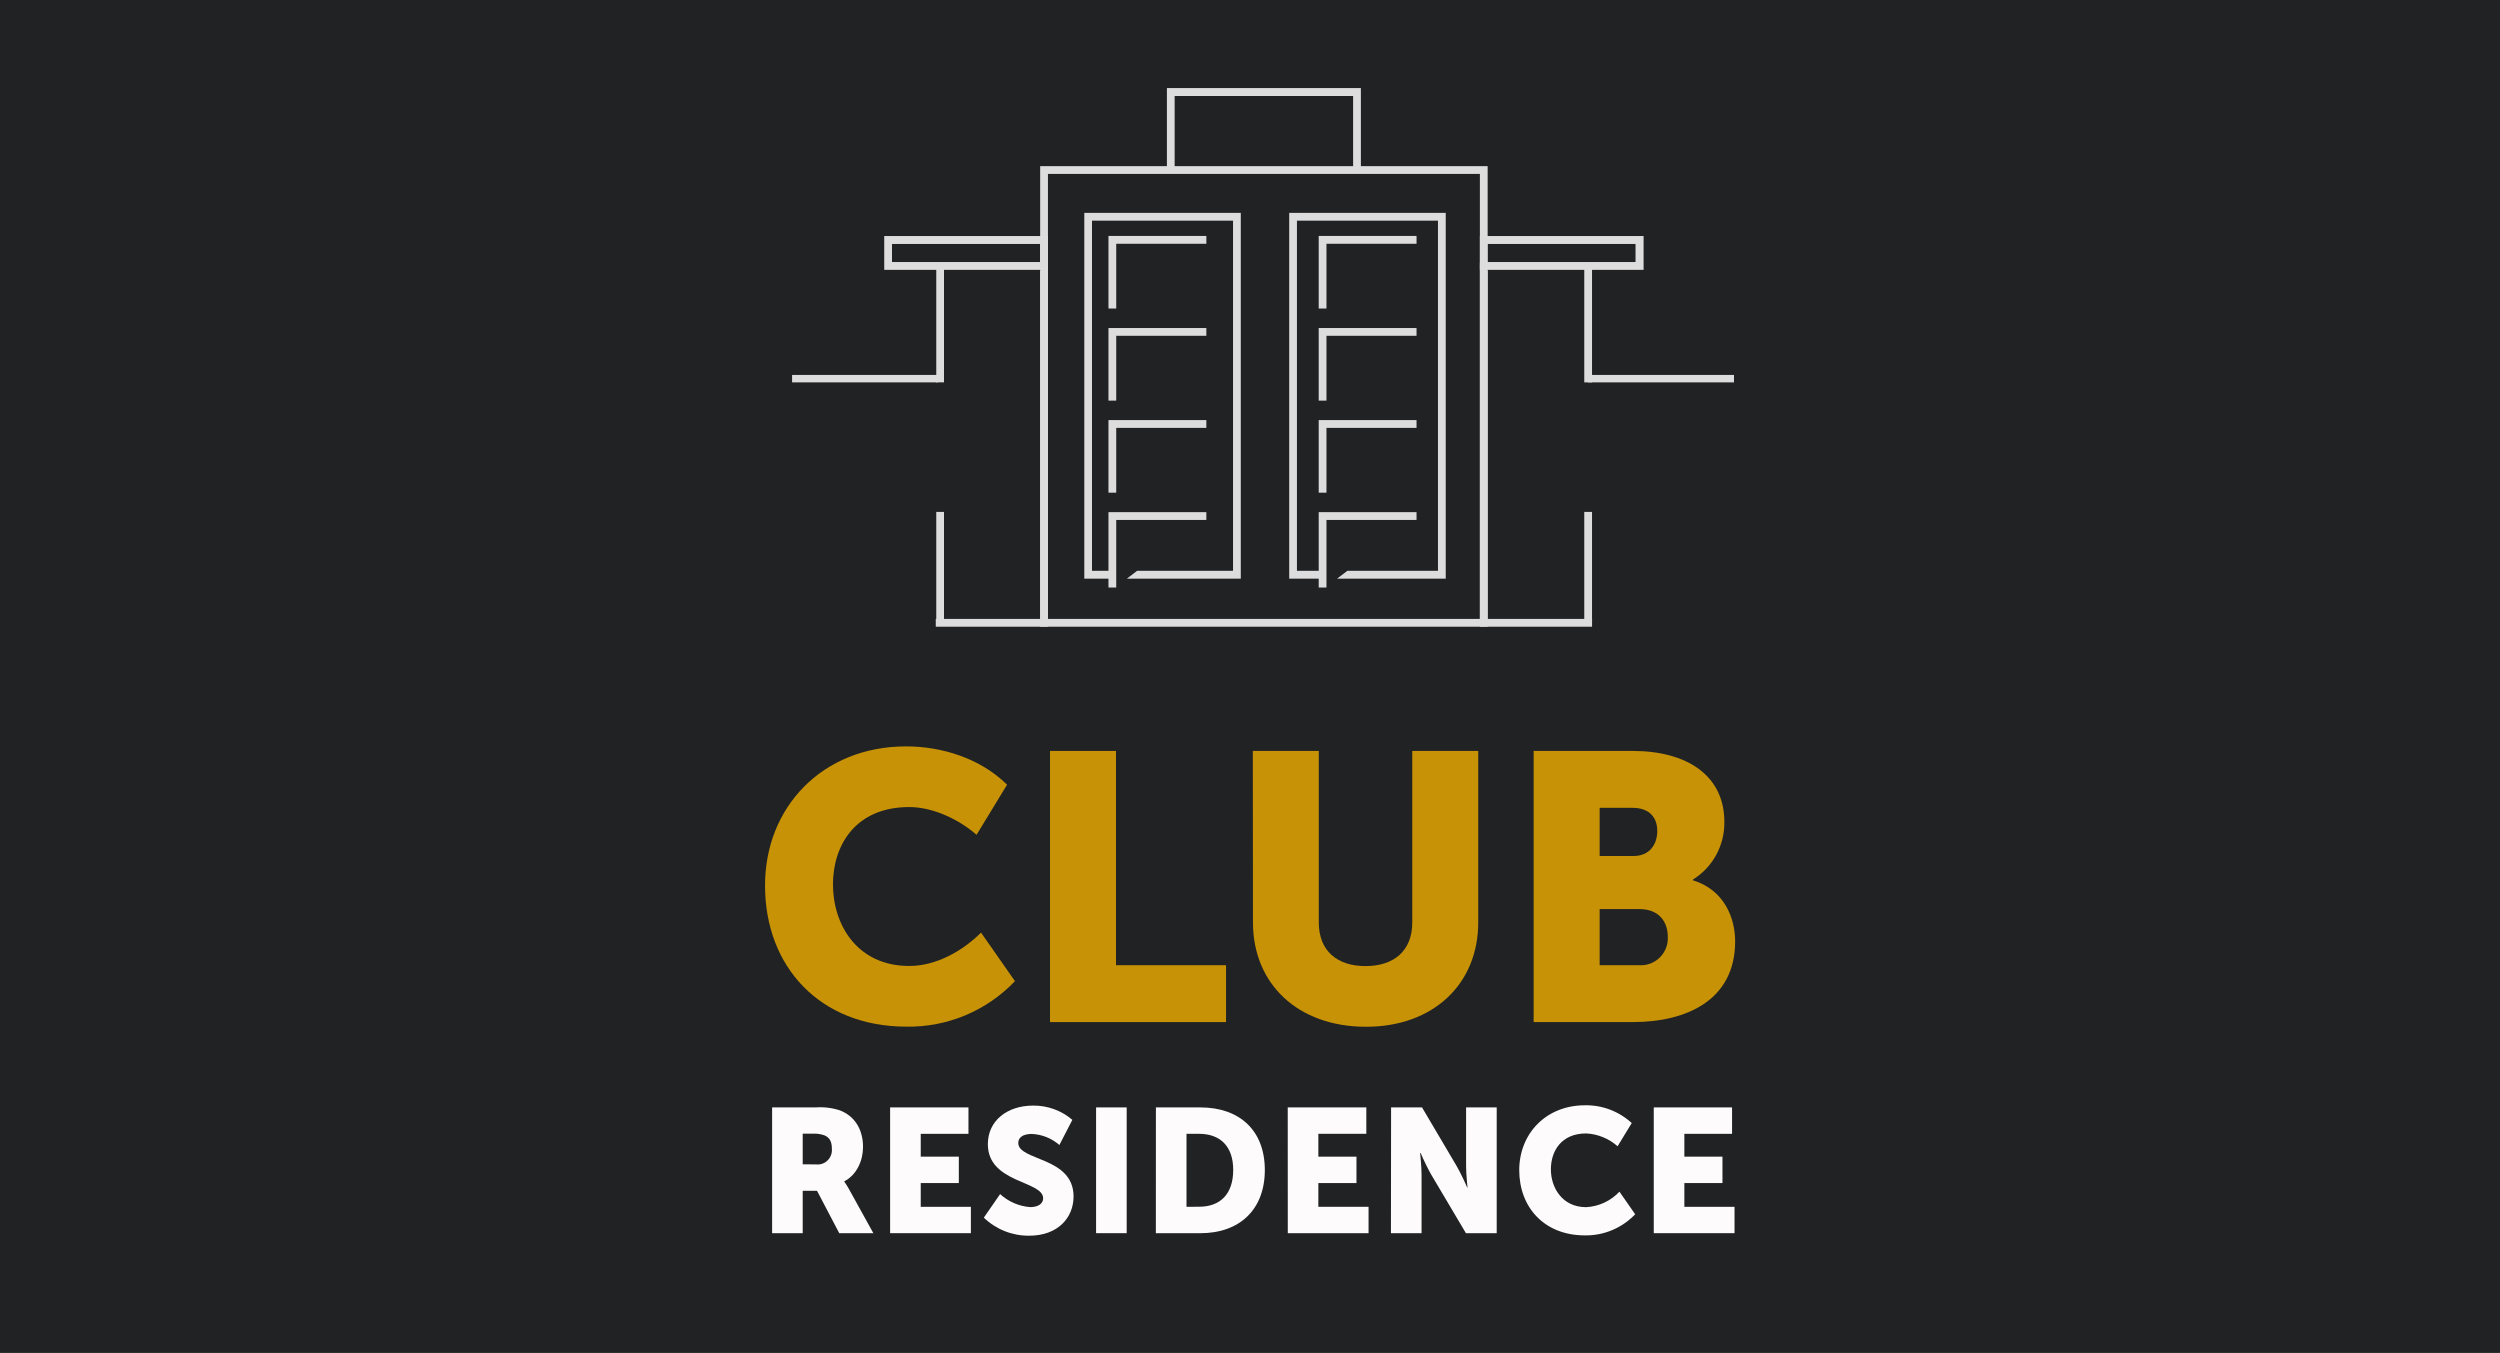 <svg width="85" height="46" viewBox="0 0 85 46" fill="none" xmlns="http://www.w3.org/2000/svg">
<rect width="85" height="46" fill="#212224"/>
<g clip-path="url(#clip0)">
<path d="M35.63 21.308H31.816V21.043H35.366V9.213H35.4V8.948H35.63V21.308Z" fill="#DDDDDD"/>
<path d="M54.13 21.308H50.316V8.948H50.568V9.213H50.58V21.043H54.13V21.308Z" fill="#DDDDDD"/>
<path d="M35.63 9.175H30.064V8.025H35.63V9.175ZM30.328 8.909H35.363V8.295H30.328V8.909Z" fill="#DDDDDD"/>
<path d="M55.882 9.175H50.316V8.025H55.882V9.175ZM50.574 8.909H55.608V8.295H50.574V8.909Z" fill="#DDDDDD"/>
<path d="M37.952 10.49H37.688V8.022H41.016V8.288H37.952V10.49Z" fill="#DDDDDD"/>
<path d="M37.952 13.621H37.688V11.153H41.016V11.417H37.952V13.621Z" fill="#DDDDDD"/>
<path d="M37.952 16.751H37.688V14.283H41.016V14.548H37.952V16.751Z" fill="#DDDDDD"/>
<path d="M36.866 7.238V19.674H37.821V19.408H37.128V7.503H41.923V19.408H38.661L38.314 19.674H42.187V7.238H36.866Z" fill="#DDDDDD"/>
<path d="M37.952 19.976H37.688V17.413H41.016V17.678H37.952V19.976Z" fill="#DDDDDD"/>
<path d="M45.1 10.49H44.836V8.022H48.162V8.288H45.1V10.49Z" fill="#DDDDDD"/>
<path d="M45.1 13.621H44.836V11.153H48.162V11.417H45.1V13.621Z" fill="#DDDDDD"/>
<path d="M45.1 16.751H44.836V14.283H48.162V14.548H45.1V16.751Z" fill="#DDDDDD"/>
<path d="M43.833 7.238V19.674H44.967V19.408H44.096V7.503H48.891V19.408H45.809L45.461 19.674H49.155V7.238H43.833Z" fill="#DDDDDD"/>
<path d="M45.1 19.976H44.836V17.413H48.162V17.678H45.1V19.976Z" fill="#DDDDDD"/>
<path d="M32.096 17.405H31.833V21.165H32.096V17.405Z" fill="#DDDDDD"/>
<path d="M54.129 17.405H53.865V21.165H54.129V17.405Z" fill="#DDDDDD"/>
<path d="M32.096 9.144H31.833V13H32.096V9.144Z" fill="#DDDDDD"/>
<path d="M54.129 9.051H53.865V13.001H54.129V9.051Z" fill="#DDDDDD"/>
<path d="M31.895 12.748H26.931V13.001H31.895V12.748Z" fill="#DDDDDD"/>
<path d="M58.956 12.748H53.991V13.001H58.956V12.748Z" fill="#DDDDDD"/>
<path d="M46.139 5.649V5.913H50.316V21.043H35.63V5.913H46.224V5.649H35.366V21.308H50.58V5.649H46.139Z" fill="#DDDDDD"/>
<path d="M39.675 5.777V2.994H46.27V5.77L39.675 5.777ZM46.006 5.79V3.265H39.938V5.797" fill="#DDDDDD"/>
<path d="M30.806 25.377C32.035 25.377 33.343 25.79 34.24 26.68L33.203 28.383C32.612 27.867 31.729 27.44 30.914 27.44C29.083 27.44 28.321 28.743 28.321 30.071C28.321 31.437 29.141 32.843 30.914 32.843C31.83 32.843 32.721 32.339 33.355 31.709L34.509 33.359C34.032 33.858 33.459 34.254 32.824 34.52C32.189 34.786 31.506 34.917 30.818 34.906C27.87 34.906 26.012 32.855 26.012 30.122C26 27.44 27.973 25.377 30.806 25.377Z" fill="#C79205"/>
<path d="M35.7 25.532H37.944V32.817H41.685V34.751H35.7V25.532Z" fill="#C79205"/>
<path d="M42.596 25.532H44.839V31.365C44.839 32.332 45.466 32.847 46.427 32.847C47.388 32.847 48.017 32.332 48.017 31.365V25.532H50.26V31.365C50.26 33.44 48.748 34.91 46.445 34.91C44.113 34.91 42.601 33.44 42.601 31.365L42.596 25.532Z" fill="#C79205"/>
<path d="M52.144 25.532H55.514C57.345 25.532 58.628 26.358 58.628 27.943C58.634 28.335 58.539 28.722 58.352 29.066C58.165 29.41 57.892 29.698 57.56 29.904V29.93C58.611 30.252 58.995 31.193 58.995 32.005C58.995 34.016 57.329 34.751 55.509 34.751H52.144V25.532ZM55.54 29.104C56.103 29.104 56.347 28.691 56.347 28.253C56.347 27.816 56.103 27.466 55.5 27.466H54.388V29.104H55.54ZM55.732 32.817C55.861 32.825 55.99 32.806 56.111 32.761C56.232 32.715 56.343 32.644 56.434 32.553C56.526 32.462 56.598 32.352 56.645 32.23C56.691 32.109 56.712 31.98 56.705 31.85C56.705 31.334 56.4 30.909 55.744 30.909H54.388V32.817H55.732Z" fill="#C79205"/>
<path d="M26.252 37.652H27.732C28.011 37.632 28.292 37.666 28.558 37.753C29.039 37.939 29.343 38.376 29.343 38.998C29.343 39.458 29.129 39.948 28.706 40.164V40.175C28.765 40.258 28.819 40.344 28.867 40.433L29.694 41.928H28.534L27.779 40.487H27.292V41.928H26.252V37.652ZM27.744 39.59C27.815 39.598 27.888 39.591 27.956 39.567C28.024 39.544 28.086 39.506 28.137 39.455C28.189 39.405 28.229 39.344 28.254 39.276C28.28 39.208 28.29 39.136 28.284 39.064C28.284 38.847 28.23 38.686 28.035 38.603C27.909 38.558 27.775 38.538 27.642 38.545H27.292V39.586L27.744 39.59Z" fill="#FDFBFB"/>
<path d="M30.264 37.652H32.928V38.55H31.305V39.326H32.6V40.224H31.305V41.032H33.01V41.928H30.264V37.652Z" fill="#FDFBFB"/>
<path d="M34.004 40.599C34.286 40.857 34.645 41.013 35.026 41.042C35.317 41.042 35.467 40.91 35.467 40.743C35.467 40.138 33.587 40.235 33.587 38.901C33.587 38.111 34.236 37.59 35.128 37.59C35.616 37.585 36.089 37.757 36.46 38.075L36.019 38.93C35.757 38.702 35.426 38.569 35.079 38.554C34.765 38.554 34.621 38.685 34.621 38.861C34.621 39.475 36.501 39.322 36.501 40.68C36.501 41.398 35.972 42.014 34.991 42.014C34.417 42.019 33.864 41.799 33.45 41.4L34.004 40.599Z" fill="#FDFBFB"/>
<path d="M37.267 37.652H38.307V41.928H37.267V37.652Z" fill="#FDFBFB"/>
<path d="M39.301 37.652H40.81C42.148 37.652 43.004 38.436 43.004 39.781C43.004 41.125 42.148 41.929 40.81 41.929H39.299L39.301 37.652ZM40.77 41.029C41.489 41.029 41.929 40.597 41.929 39.778C41.929 38.958 41.472 38.55 40.77 38.55H40.341V41.032L40.77 41.029Z" fill="#FDFBFB"/>
<path d="M43.783 37.652H46.455V38.55H44.824V39.326H46.12V40.224H44.824V41.032H46.531V41.928H43.785L43.783 37.652Z" fill="#FDFBFB"/>
<path d="M47.297 37.652H48.349L49.527 39.647C49.659 39.884 49.778 40.127 49.884 40.376H49.895C49.895 40.376 49.847 39.916 49.847 39.647V37.652H50.888V41.928H49.841L48.659 39.933C48.527 39.696 48.408 39.452 48.302 39.202H48.285C48.285 39.202 48.333 39.662 48.333 39.933V41.928H47.292L47.297 37.652Z" fill="#FDFBFB"/>
<path d="M53.884 37.58C54.473 37.567 55.044 37.784 55.479 38.184L54.998 38.973C54.702 38.71 54.325 38.556 53.93 38.537C53.08 38.537 52.73 39.141 52.73 39.758C52.73 40.375 53.111 41.044 53.93 41.044C54.36 41.021 54.765 40.832 55.061 40.517L55.596 41.285C55.375 41.517 55.109 41.7 54.814 41.824C54.519 41.948 54.202 42.009 53.883 42.003C52.51 42.003 51.654 41.053 51.654 39.784C51.656 38.537 52.571 37.58 53.884 37.58Z" fill="#FDFBFB"/>
<path d="M56.228 37.652H58.89V38.55H57.268V39.326H58.564V40.224H57.268V41.032H58.974V41.928H56.228V37.652Z" fill="#FDFBFB"/>
</g>
<defs>
<clipPath id="clip0">
<rect width="33" height="39" fill="white" transform="translate(26 3)"/>
</clipPath>
</defs>
</svg>
